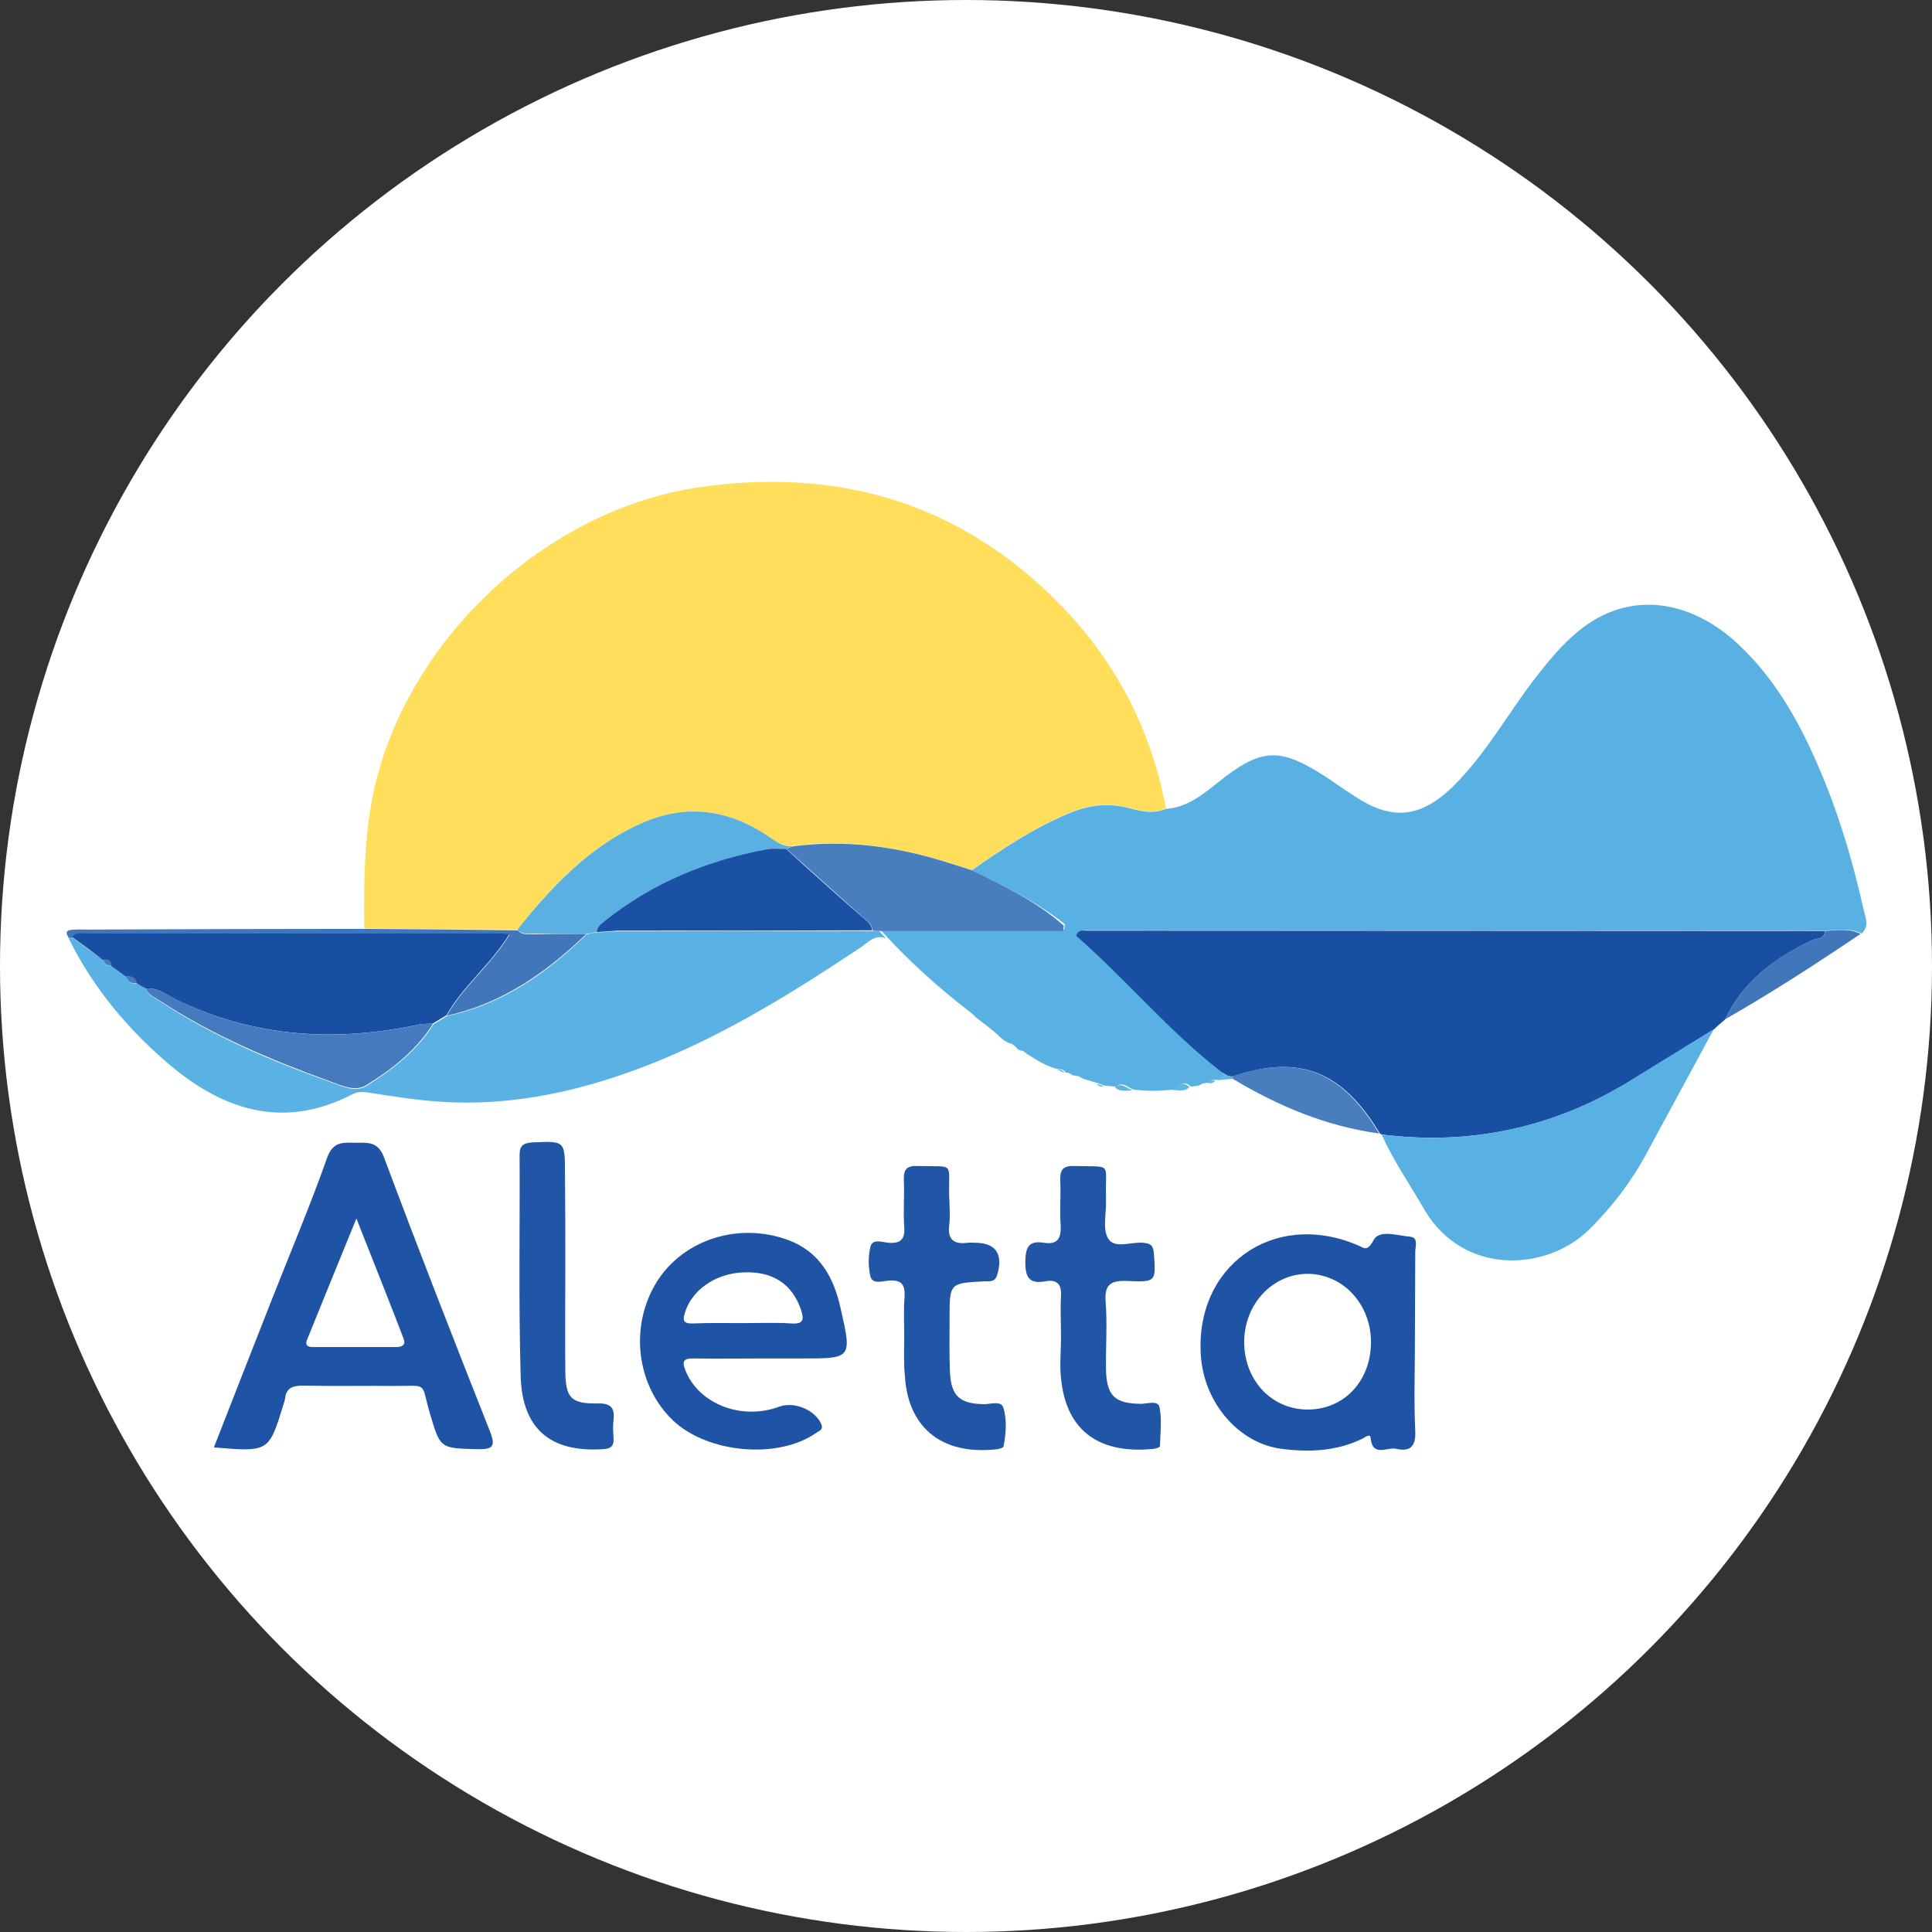 <?xml version="1.0" encoding="utf-8"?>
<!-- Generator: Adobe Illustrator 23.0.1, SVG Export Plug-In . SVG Version: 6.00 Build 0)  -->
<svg version="1.1" id="Layer_1" xmlns="http://www.w3.org/2000/svg" xmlns:xlink="http://www.w3.org/1999/xlink" x="0px" y="0px"
	 viewBox="0 0 541 541" style="enable-background:new 0 0 541 541;" xml:space="preserve">
<rect x="0" y="0" width="541" height="541" fill="#333333" stroke="none"/>
<style type="text/css">
	.st0{display:none;fill:#A26BAD;}
	.st1{fill:#FFFFFF;}
	.st2{fill:#FEDE5B;}
	.st3{fill:#59B1E3;}
	.st4{fill:#194FA3;}
	.st5{fill:#5AB2E4;}
	.st6{fill:#1F53A5;}
	.st7{fill:#2155A6;}
	.st8{fill:#4176BB;}
	.st9{fill:#487DBE;}
	.st10{fill:#60B5E5;}
	.st11{fill:#5AB0E0;}
	.st12{fill:#1A51A4;}
	.st13{fill:#467ABE;}
</style>
<rect x="11.9" y="113.3" class="st0" width="511" height="323"/>
<circle class="st1" cx="270.5" cy="270.5" r="270.5"/>
<g>
	<path class="st2" d="M102,260c-0.1-14.6-0.1-29.1,3.9-43.5c11.1-40.3,48.8-74.2,90.2-80.1c33.6-4.8,64.4,1.9,90.8,23.7
		c20.9,17.3,34.6,39.3,39.6,66.3c-3.4,1.5-6.9,0.8-10.3-0.2c-5.9-1.6-11.5-0.9-17,1.5c-9.7,4.1-18.5,9.9-27.1,15.9
		c-2.2-0.7-4.4-1.4-6.6-2.1c-14.2-4.4-28.7-6.6-43.6-4.6c-2.4,0.1-4.4-1-6.3-2.4c-11.2-7.8-23.2-9.6-35.9-4
		c-14.6,6.4-25.2,17.6-34.8,29.8C130.6,260.2,116.3,260.1,102,260z"/>
	<path class="st3" d="M272.1,243.7c8.6-6,17.3-11.8,27.1-15.9c5.6-2.4,11.1-3.1,17-1.5c3.4,0.9,6.8,1.7,10.3,0.2
		c6-0.4,10.4-4.1,14.8-7.6c11.9-9.5,17.1-9.7,29.9-1.4c2.6,1.7,5.2,3.6,7.9,5.3c10.5,7.1,18.7,6.3,27.8-2.6
		c9.2-9.1,15.4-20.5,23.2-30.6c3.6-4.6,7.3-9.1,11.8-12.8c14.4-11.9,31.5-8.6,44.3,3.1c11.8,10.8,19,24.7,24.9,39.3
		c4.6,11.4,8,23.3,10.7,35.3c0.5,2.3,1.8,4.8-0.5,6.9c-3.3-1.6-6.7-1-10-0.8c-69,0-137.9-0.1-206.9-0.1c-0.9,0-2-0.3-2.8,1.4
		c14,12.2,26,26.8,40.9,38.3c-0.4,0.7-0.7,1.4-1,2.1l-0.4,0.1l-0.4,0c-0.8-0.1-1.6,0-2.1,0.7c-0.6,0.1-1.2,0.2-1.8,0.3
		c-0.4,0.2-0.8,0.4-1.2,0.6c-0.7,0.1-1.4,0.2-2.1,0.3c-2-2-3.4-0.1-4.9,0.8c-3.7,0.4-7.4,0.5-11.2,0c-1.6-0.5-3-2.4-4.9-0.8
		c-1-0.1-2.1-0.2-3.1-0.3c-0.7-0.2-1.3-0.4-2-0.7c-1.3-0.4-2.6-0.8-4-1.2c-0.4-0.2-0.9-0.5-1.3-0.7c-0.6-0.1-1.1-0.2-1.7-0.3
		c-0.4-0.2-0.8-0.5-1.2-0.7l-0.4,0l-0.4-0.1c-0.5-0.8-1.3-1-2.1-0.9c-3.3-0.8-6.1-2.6-8.9-4.4c-0.3-0.2-0.6-0.5-0.9-0.7
		c-0.9-0.1-1.6-0.4-2.1-1.2c-0.3-0.3-0.7-0.5-1-0.8c-2.6-0.5-4-2.8-6-4.2c-0.3-0.3-0.7-0.6-1-0.8c-1-0.8-2-1.5-3-2.3
		c-0.3-0.3-0.5-0.5-0.8-0.8l-0.1-0.1c-0.4-0.3-0.7-0.6-1.1-0.9c-8.2-6.3-15.9-13.2-23-20.8c-0.6-0.7-1.3-1.4-1.9-2.1
		c17.2,0,34.3,0,51.5,0c0.1-0.5,0.1-1,0.2-1.5C290.2,252.5,281.2,248,272.1,243.7z"/>
	<path class="st4" d="M342.2,300.3c-14.9-11.5-26.9-26.1-40.9-38.3c0.8-1.8,1.9-1.4,2.8-1.4c69,0,137.9,0.1,206.9,0.1
		c-0.1,2.4-2.3,2-3.6,2.6c-10.4,4.9-19.2,11.4-24.3,22.1l0,0c-0.3,0.3-0.6,0.6-1,0.9c-0.7,0.6-1.4,1.2-2.1,1.9
		c-7.6,4.7-15.3,9.4-22.9,14.1c-10,6.2-20.6,10.8-32,13.5c-12.6,3-25.3,3.5-38.1,1.9c-0.2-0.1-0.5-0.2-0.6-0.3
		c-10.5-17.4-22.4-22.3-41.1-16C344,301.6,343.1,300.8,342.2,300.3z"/>
	<path class="st5" d="M246.2,260.7c0.6,0.7,1.3,1.4,1.9,2.1c-3.1-1.3-5,1.1-7.1,2.5c-18.3,12.2-36.9,23.8-57.4,32.1
		c-19.4,7.8-39.3,12.5-60.3,11.1c-6.6-0.4-13.2-1.5-19.8-2.5c-1.7-0.3-3.2-0.4-4.8,0.4c-18.8,9.8-35.6,4.8-50.8-7.9
		c-11.9-10-21.9-21.9-28.8-36c0.4,0,0.8,0,1.1,0c2.9,2.1,5.8,4.2,8.8,6.3c0.3,1.2,1,1.8,2.3,1.7c1.4,1,2.7,2,4.1,2.9
		c0.4,1.6,1.4,2.2,3,2c0.9,0.5,1.8,1,2.6,1.5c0.6,2,2.5,2.6,4,3.6c14.8,9.8,31,16.6,47.5,22.5c3.1,1.1,7,3,10.1,1.1
		c7.3-4.6,14.1-9.8,18.8-17.3c1.3-0.8,2.5-1.5,3.8-2.3c15.6-3.3,27.9-12,39.1-22.9c1-0.2,2-0.4,2.9-0.5c2-0.1,4-0.3,5.9-0.3
		c23.7-0.1,47.4-0.1,71.2-0.1C244.9,260.6,245.5,260.6,246.2,260.7z"/>
	<path class="st6" d="M59.9,405.3c5.5-14.1,10.9-27.9,16.3-41.6c5.2-13.2,10.7-26.2,15.4-39.5c1.7-4.8,4.7-4.2,8.1-4.2
		c3.3,0,6.1-0.4,7.8,4c9.6,25.7,19.6,51.3,29.7,76.8c1.7,4.4,0.7,5.1-3.7,5c-10.3-0.3-10.2-0.1-13.2-10.3c-2.5-8.6-0.3-7.4-9.8-7.4
		c-8.5-0.1-17,0.1-25.5-0.1c-2.9,0-4.9,0.5-5.2,3.8c-0.1,0.5-0.3,1-0.4,1.4C75.3,406.6,75.3,406.6,59.9,405.3z M99.8,341.2
		c-5,12.2-9.4,23.1-13.8,33.9c-0.7,1.6,0.2,2.1,1.6,2.1c7.8,0,15.6,0,23.4,0c1.6,0,2.7-0.6,2-2.4
		C108.9,364.1,104.6,353.4,99.8,341.2z"/>
	<path class="st3" d="M386.9,317.7c12.8,1.6,25.5,1.1,38.1-1.9c11.4-2.7,22.1-7.3,32-13.5c7.6-4.7,15.3-9.4,22.9-14.1
		c-6.3,11.6-12.6,23.3-18.9,34.9c-4.2,7.8-9.5,14.7-15.8,21c-12,12-35.4,13.2-46.3-5.3C394.9,331.8,390.2,325.1,386.9,317.7z"/>
	<path class="st6" d="M396.2,376.2c0,8.2-0.3,16.3,0.1,24.5c0.2,4.3-1.4,5.9-5.3,5c-2.5-0.6-6.7,2.5-7.2-3.1
		c-0.1-1.3-1.6-0.1-2.4,0.3c-7.2,3.5-14.9,3.8-22.5,2.8c-12-1.5-21.6-12.8-22.6-25.7c-2-25.3,20.1-41.3,43.7-31.4
		c1.9,0.8,2.8,2.1,4.6-1.3c1.6-3.1,6.7-1.3,10.2-1c2.6,0.2,1.4,3,1.5,4.6C396.3,359.3,396.2,367.7,396.2,376.2z M383.9,376
		c0.1-10.6-7.6-19.1-17.5-19.3c-9.9-0.1-17.9,8.3-18,18.9c-0.1,10.7,7.5,19,17.6,19.1C376.2,394.8,383.8,386.9,383.9,376z"/>
	<path class="st6" d="M213.7,380.4c-6.5,0-13,0.1-19.5,0c-3.1-0.1-3.2,1.1-2.2,3.5c3.8,9.3,15.7,13.9,26.2,10
		c4.2-1.5,9.8,0.8,11.7,4.7c0.8,1.7-0.4,2-1.3,2.6c-10.6,7.5-30.3,5.8-40.1-3.4c-10.4-9.9-12.3-26.6-4.5-39
		c7.5-11.8,22.9-16.6,36.6-11.6c9,3.3,12.9,10.6,14.8,19.2c3.2,14,3.1,14-10.8,14C221,380.4,217.4,380.4,213.7,380.4z M208.2,370.5
		c4.5,0,9-0.2,13.5,0.1c3.3,0.2,3.5-1.1,2.6-3.8c-2.4-7.2-7.9-10.9-16.2-10.5c-7.9,0.3-14.6,5.1-16.4,11.6c-0.6,2-0.1,2.7,2,2.7
		C198.6,370.4,203.4,370.5,208.2,370.5z"/>
	<path class="st7" d="M253.2,374.2c0-3.7-0.2-7.3,0.1-11c0.2-3.4-0.8-4.9-4.4-4.6c-1.8,0.1-4.6,1.2-5.2-1.3
		c-0.6-2.7-0.6-5.8,0.1-8.4c0.6-2,3.3-1.1,4.9-0.9c3.5,0.3,4.8-1,4.5-4.5c-0.3-4.3,0.1-8.7-0.1-13c-0.1-3,0.7-4.1,3.9-4
		c10.7,0.3,8.5-1.3,8.8,8.6c0.1,2.7,0.3,5.4,0,8c-0.5,4.1,1.4,5.4,5.2,4.9c0.6-0.1,1.3,0,2,0c5.9,0,8,3.2,6.2,9.1
		c-0.7,2.1-2.2,1.6-3.6,1.7c-9.7,0.5-9.7,0.5-9.7,10.3c0,5-0.1,10,0.1,15c0.3,6.9,2.8,9,9.6,9.1c1.9,0,4.8-1.1,5.4,1.1
		c1,3.4,0.7,7.2,0,10.8c-0.1,0.3-1.1,0.6-1.7,0.7c-16.3,1.9-25.1-6.8-25.9-20.4C253,381.5,253.2,377.9,253.2,374.2
		C253.2,374.2,253.2,374.2,253.2,374.2z"/>
	<path class="st7" d="M297.1,374.4c0-3.8-0.2-7.7,0-11.5c0.2-3.4-1.2-4.7-4.4-4.1c-4.5,0.8-5.6-1.1-5.6-5.5c0.1-3.9,0.8-6,5.2-5.3
		c3.8,0.6,4.9-1.2,4.7-4.9c-0.3-4.1,0.1-8.3-0.1-12.5c-0.1-2.9,0.6-4.2,3.9-4.1c11,0.3,8.6-1.1,8.9,8.5c0,0.5,0,1,0,1.5
		c0.1,3.5-1,7.7,0.6,10.3c1.8,3,6.4,0.9,9.8,1.2c2,0.2,2.8,0.6,3,2.9c0.6,7.9,0.7,8.2-7.4,7.8c-4.7-0.2-6.5,1-6.1,5.9
		c0.5,6.3,0,12.6,0.1,19c0.2,7.3,2.5,9.4,9.7,9.5c1.9,0,4.9-1.1,5.3,1c0.7,3.5,0.2,7.2,0.1,10.9c0,0.3-1.1,0.6-1.7,0.7
		c-14.5,1.5-24.5-4.3-26-19.8c-0.4-3.8,0-7.6,0-11.5C297.2,374.4,297.1,374.4,297.1,374.4z"/>
	<path class="st7" d="M158.3,354.5c0,9.8-0.1,19.6,0,29.5c0.1,7.5,1.6,9.1,9.1,9c3.6-0.1,4.8,1.2,4.4,4.6c-0.2,1.6-0.1,3.3,0,5
		c0.2,2.3-0.7,3.1-3.1,3.2c-14.5,0.9-22.5-5.6-22.9-20.5c-0.6-20.6-0.2-41.3-0.3-61.9c0-2.6,1-3.3,3.5-3.5c9.2-0.4,9.2-0.5,9.2,8.6
		C158.3,337.2,158.3,345.8,158.3,354.5z"/>
	<path class="st8" d="M164.2,261.5c-11.2,10.8-23.5,19.5-39.1,22.9c4.7-8.3,12.5-14.3,17.6-22.7c-1.1-0.1-1.7-0.2-2.3-0.2
		c-38.6,0-77.3,0-115.9,0c-1.4,0-3.1-0.5-4.2,1c-0.4,0-0.8,0-1.1,0c-0.7-1-0.9-1.9,0.6-2.1c1.5-0.2,3-0.1,4.5-0.1
		c25.9-0.1,51.9-0.2,77.8-0.2c14.3,0.1,28.6,0.2,42.9,0.4c1.3,1.5,3,1,4.6,1.1C154.4,261.5,159.3,261.5,164.2,261.5z"/>
	<path class="st9" d="M345.1,301.4c18.7-6.3,30.6-1.4,41.1,16c-14.8-2-28.3-7.7-41-15.3C345.2,301.8,345.2,301.6,345.1,301.4z"/>
	<path class="st8" d="M483.1,285.4c5.1-10.7,13.9-17.3,24.3-22.1c1.3-0.6,3.6-0.2,3.6-2.6c3.4-0.2,6.8-0.8,10,0.8
		C508.7,269.8,496.1,278,483.1,285.4z"/>
	<path class="st10" d="M328.2,305.2c1.5-0.9,2.9-2.7,4.9-0.8C331.7,305.8,329.9,305.3,328.2,305.2z"/>
	<path class="st10" d="M312.2,304.5c1.9-1.6,3.3,0.3,4.9,0.8C315.4,305.4,313.6,305.8,312.2,304.5z"/>
	<path class="st10" d="M345.1,301.4c0,0.2,0.1,0.5,0.2,0.7c-1.4,0.1-2.8,0.2-4.1,0.4c0.4-0.7,0.7-1.4,1-2.1
		C343.1,300.8,344,301.6,345.1,301.4z"/>
	<path class="st10" d="M296,299.5c0.9,0,1.6,0.1,2.1,0.9C297.4,300.2,296.7,299.8,296,299.5z"/>
	<path class="st10" d="M338.2,303.3c0.5-0.8,1.3-0.8,2.1-0.7C339.8,303.3,339.1,303.4,338.2,303.3z"/>
	<path class="st10" d="M307.1,303.5c0.7,0.2,1.3,0.4,2,0.7C308.3,304.4,307.6,304.2,307.1,303.5z"/>
	<path class="st10" d="M298.9,300.6c0.4,0.2,0.8,0.5,1.2,0.7C299.7,301,299.3,300.8,298.9,300.6z"/>
	<path class="st10" d="M301.8,301.6c0.4,0.2,0.9,0.5,1.3,0.7C302.7,302.1,302.2,301.8,301.8,301.6z"/>
	<path class="st10" d="M283.1,292.5c0.3,0.3,0.7,0.5,1,0.8C283.8,293,283.5,292.7,283.1,292.5z"/>
	<path class="st10" d="M276.1,287.5c0.3,0.3,0.7,0.5,1,0.8C276.8,288,276.5,287.8,276.1,287.5z"/>
	<path class="st8" d="M482.1,286.3c0.3-0.3,0.6-0.6,1-0.9C482.7,285.7,482.4,286,482.1,286.3z"/>
	<path class="st10" d="M272.3,284.5c0.3,0.3,0.5,0.5,0.8,0.8C272.8,285,272.6,284.7,272.3,284.5z"/>
	<path class="st10" d="M271.1,283.5c0.4,0.3,0.7,0.6,1.1,0.9C271.8,284.1,271.5,283.8,271.1,283.5z"/>
	<path class="st10" d="M286.2,294.5c0.3,0.2,0.6,0.5,0.9,0.7C286.8,294.9,286.5,294.7,286.2,294.5z"/>
	<path class="st10" d="M335.2,304.1c0.4-0.2,0.8-0.4,1.2-0.6C336,303.8,335.6,304,335.2,304.1z"/>
	<path class="st9" d="M246.2,260.7c-0.6,0-1.3-0.1-1.9-0.2c-0.2-2-1.8-2.9-3.2-4.1c-7-6.2-13.9-12.5-20.9-18.7
		c0.6-0.2,1.2-0.5,1.8-0.7c14.9-2,29.4,0.1,43.6,4.6c2.2,0.7,4.4,1.4,6.6,2.1c9.1,4.4,18.1,8.8,25.7,15.5c-0.1,0.5-0.1,1-0.2,1.5
		C280.5,260.7,263.3,260.7,246.2,260.7z"/>
	<path class="st11" d="M221.9,237c-0.6,0.2-1.2,0.5-1.8,0.7c-1.8,0-3.7-0.3-5.4,0.1c-16.6,3.3-32,9.4-45.4,20.1
		c-1,0.8-2.1,1.7-2.2,3.1c-1,0.2-2,0.4-2.9,0.5c-4.9,0-9.8,0-14.7-0.1c-1.6,0-3.3,0.4-4.6-1.1c9.7-12.2,20.3-23.4,34.8-29.8
		c12.6-5.6,24.7-3.8,35.9,4C217.6,235.9,219.5,237.1,221.9,237z"/>
	<path class="st4" d="M20.2,262.4c1.1-1.5,2.7-1,4.2-1c38.6,0,77.3,0,115.9,0c0.6,0,1.3,0.1,2.3,0.2c-5.1,8.4-12.9,14.4-17.6,22.7
		c-1.3,0.8-2.5,1.5-3.8,2.3c-1.3,0.1-2.7,0.1-3.9,0.3c-23.5,5-46.3,3.6-68.2-7.1c-2.6-1.3-5-3.3-8.3-3c-0.9-0.5-1.8-1-2.6-1.5
		c-0.3-1.7-1.6-1.9-3-1.9c-1.4-1-2.7-2-4.1-2.9c-0.2-1.3-0.9-1.9-2.3-1.7C26.1,266.6,23.1,264.5,20.2,262.4z"/>
	<path class="st12" d="M167.1,261c0.1-1.5,1.2-2.3,2.2-3.1c13.4-10.7,28.7-16.9,45.4-20.1c1.8-0.3,3.6-0.1,5.4-0.1
		c6.9,6.3,13.9,12.6,20.9,18.7c1.4,1.2,3,2.1,3.2,4.1c-23.7,0.1-47.4,0.1-71.2,0.1C171.1,260.7,169.1,260.9,167.1,261z"/>
	<path class="st13" d="M40.9,276.8c3.2-0.3,5.7,1.8,8.3,3c21.9,10.8,44.7,12.1,68.2,7.1c1.3-0.3,2.6-0.2,3.9-0.3
		c-4.7,7.5-11.5,12.8-18.8,17.3c-3.1,1.9-7,0-10.1-1.1c-16.5-6-32.7-12.8-47.5-22.5C43.5,279.4,41.6,278.7,40.9,276.8z"/>
	<path class="st13" d="M35.3,273.3c1.4,0,2.7,0.2,3,2C36.7,275.5,35.7,274.9,35.3,273.3z"/>
	<path class="st13" d="M29,268.7c1.4-0.3,2.1,0.3,2.3,1.7C30,270.5,29.2,270,29,268.7z"/>
</g>
</svg>
